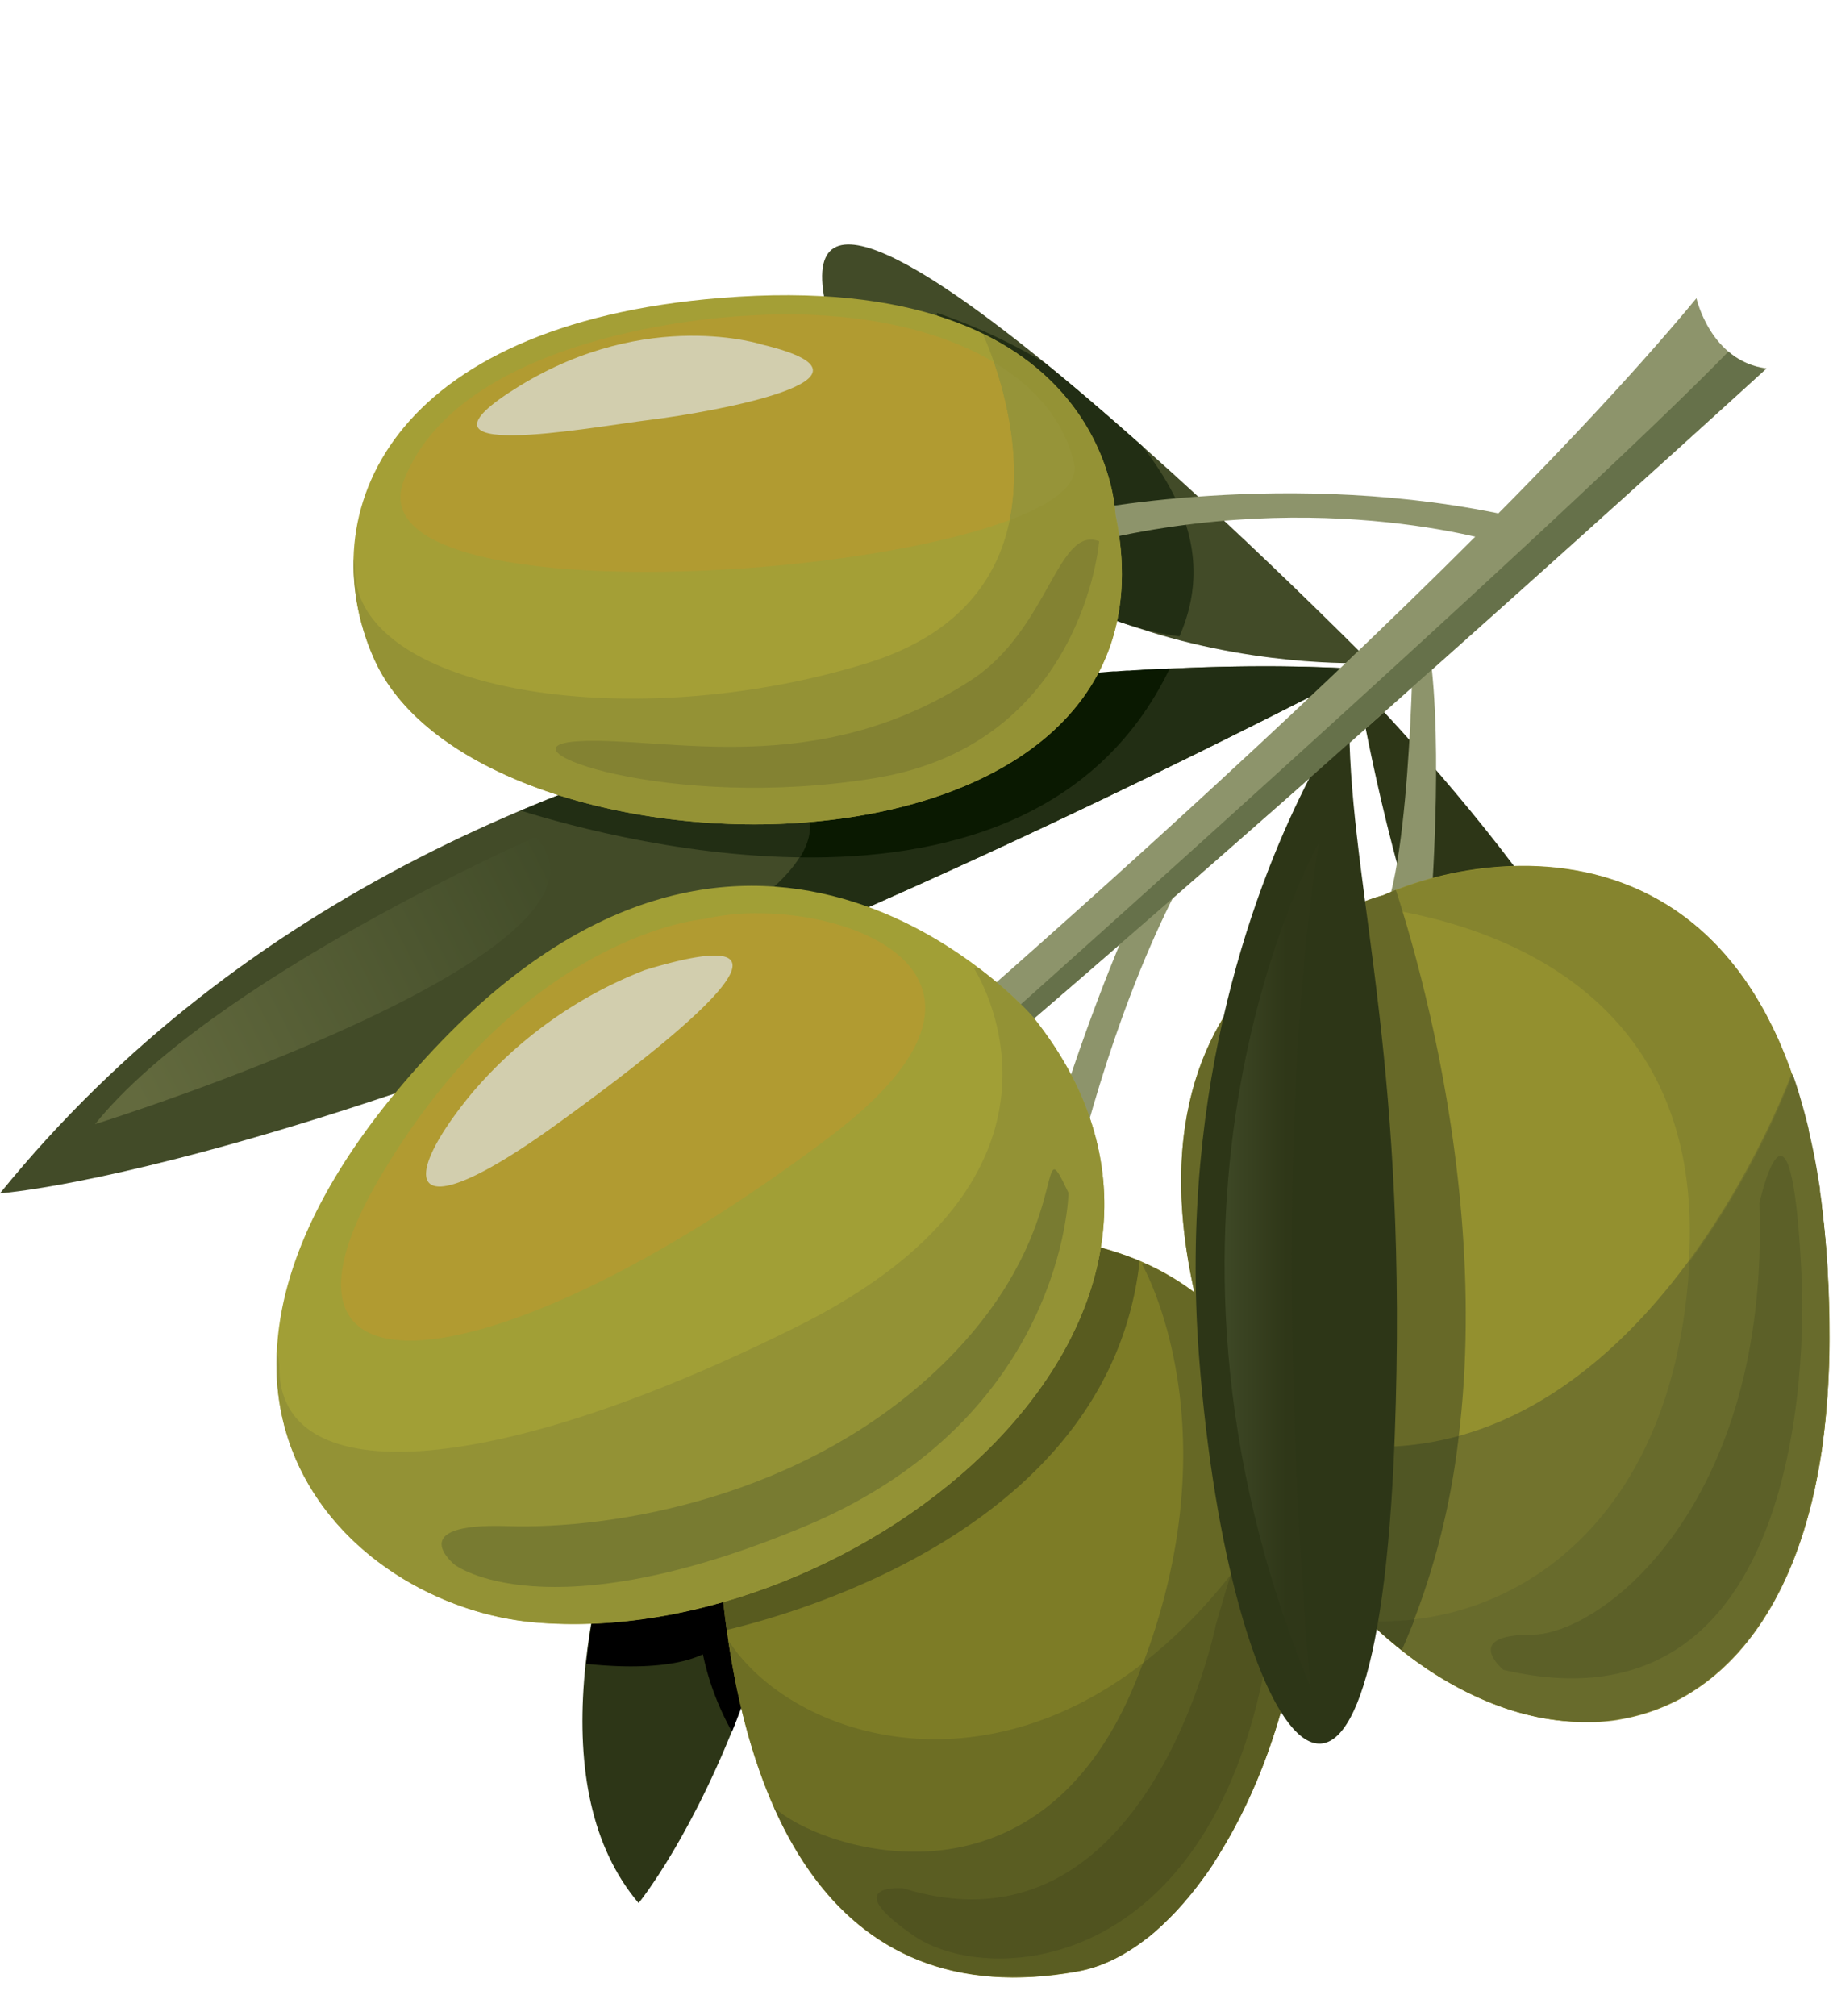 <svg xmlns="http://www.w3.org/2000/svg" viewBox="0 -37.89 284.17 312.46"><defs><linearGradient id="a" x1="189.85" y1="158.17" x2="199.39" y2="158.17" gradientUnits="userSpaceOnUse"><stop offset="0" stop-color="#3e4826"/><stop offset="1" stop-color="#2f3718"/></linearGradient><linearGradient id="b" x1="85.81" y1="97.83" x2="20.56" y2="130.68" gradientUnits="userSpaceOnUse"><stop offset="0" stop-color="#424c29"/><stop offset="1" stop-color="#636a3e"/></linearGradient></defs><title>Depositphotos_9111231_09</title><g data-name="Layer 2"><g data-name="Layer 1"><path d="M125 133.51c-.26-2.27-55.59 88.58-26 123.57.07 0 35.05-43.34 26-123.57z" fill="#2d3617"/><path d="M93.73 204a122 122 0 0 0-2.84 16c5.09.54 13.09.88 18.08-1.48a42.39 42.39 0 0 0 4.51 12 167.27 167.27 0 0 0 5.6-16.29c-7.82-8-18.23-14.06-25.35-10.23z"/><path d="M212.53 64.85s-64.22 3.56-82.8-49.59 82.8 49.59 82.8 49.59z" fill="#424b28"/><path d="M145.25 10.61a314.52 314.52 0 0 0 5.92 35.34c9.19 7.41 21.31 13.49 31.68 14.79 5.26-12 .07-21.87-5.72-29.45-5-4.43-10.1-8.84-15.07-12.88a86.78 86.78 0 0 0-16.81-7.8z" fill="#222e14"/><path d="M211.36 65.87S75.52 54 0 147.07c0 0 61.9-4.18 211.36-81.2z" fill="#424b28"/><path d="M107.9 78c12.4 3 34.34 11.79-3.69 32-8 4.25-9.32 6.82-6 8 30-11.89 67.48-28.59 113.13-52.11.02-.02-48.34-4.24-103.44 12.11z" fill="#222e14"/><path d="M210.44 68.1s13.31 81 36 70.44-36-70.44-36-70.44z" fill="#2d3617"/><path d="M178.15 98s-18.48 38.61-22.84 76.12h5.44s6.53-52.69 28.25-85.32c0 0-6.5 5.44-10.85 9.2z" fill="#8d946b"/><path d="M123.78 141S221.65 58.36 263 8.34c0 0 2.18 9.79 10.88 10.87 0 0-88.08 80.47-150.07 131.58z" fill="#8d946b"/><path d="M219.07 61.08s-.41 40.78-6.12 45.26l9-5.3s2-27.32-.81-40.78z" fill="#8d946b"/><path d="M267.95 16.61c-24 24.69-110.73 102.1-110.73 102.1a15.44 15.44 0 0 0 1.59 2.54c55.59-47.73 115-102 115-102a11.1 11.1 0 0 1-5.86-2.64z" fill="#66714a"/><path d="M214.47 100.86s-49 12.07-24.5 77.44 93.59 72.75 93.62-8.71c.04-83.59-51.21-76.86-69.12-68.73z" fill="#93902f"/><path d="M282.3 148.21c-.2-1.48-.44-2.89-.67-4.3-.13-.73-.24-1.49-.38-2.19-.2-1.06-.43-2.07-.65-3.09s-.45-2-.7-3c-.19-.74-.39-1.44-.59-2.15-.33-1.18-.67-2.33-1-3.45q-.26-.77-.52-1.53c-.42-1.2-.87-2.37-1.33-3.49-.18-.42-.35-.85-.53-1.27-.46-1.05-.94-2.06-1.43-3-.25-.5-.5-1-.75-1.48-.36-.67-.73-1.3-1.1-1.94-16.08-27.2-45.44-22.16-58.12-16.41a32.3 32.3 0 0 0-4.14 1.46c18.75 2 52.25 11.94 51.56 51.74-.75 43-26.42 60.36-49.74 59.32a67 67 0 0 0 8.28 6.82l.76.53c.81.55 1.63 1.07 2.45 1.56.26.16.52.3.78.45a50.39 50.39 0 0 0 7.72 3.67l1.17.43q1.08.36 2.15.67l1.31.34c.71.18 1.42.35 2.12.48.37.07.74.12 1.11.18a35.89 35.89 0 0 0 4 .42c.4 0 .81.05 1.21.06h2.08l1.2-.08c.71-.06 1.42-.13 2.11-.24l.87-.16a30.21 30.21 0 0 0 7.32-2.31l.43-.2q1.22-.58 2.39-1.28l.15-.1c10.12-6.12 17.93-18.71 20.73-38.52v-.17c.2-1.43.36-2.91.51-4.42l.15-1.79c.1-1.26.19-2.55.26-3.86.09-2 .17-4.06.17-6.21a164.08 164.08 0 0 0-1.18-20.39c-.09-.43-.12-.78-.16-1.1z" fill="#85842e"/><path d="M191.75 181.78l-.41-.16c25.57 62.23 92.24 68 92.27-12 0-17.33-2.21-30.74-5.86-41.1-.01-.02-27.83 77.18-86 53.26z" fill="#72732d"/><path d="M212.18 213.37c.82.8 1.66 1.58 2.5 2.31l.1.09q.85.74 1.7 1.44l1 .8.85.67q1 .77 2.05 1.49.83.58 1.67 1.12l.11.07c.57.37 1.14.72 1.71 1.06l.47.27.1.06a50.31 50.31 0 0 0 7.65 3.63l.64.24.64.23c.68.23 1.36.44 2 .63l1.31.34 1.37.32 1 .2.86.14a35.89 35.89 0 0 0 4 .42c.4 0 .81.05 1.21.06h2.08l1.2-.08c.71-.06 1.42-.13 2.11-.24l.87-.16a30.21 30.21 0 0 0 7.32-2.31l.43-.2q1.22-.58 2.39-1.28l.15-.1c10.12-6.12 17.93-18.71 20.73-38.52v-.17c.2-1.43.36-2.91.51-4.42l.15-1.79c.1-1.26.19-2.55.26-3.86s.11-2.48.14-3.75V162.39c0-.45 0-.89-.06-1.33s-.06-1.14-.09-1.71v-.81c0-.68-.09-1.36-.14-2v-.26q-.28-3.62-.7-7v-.26q-.15-1.2-.32-2.36v-.29c0-.24-.08-.47-.11-.71l-.28-1.68-.13-.78q-.3-1.71-.65-3.35l-.25-1.15-.32-1.4v-.14l-.11-.46c-.27-1.11-.56-2.19-.86-3.25-.13-.44-.25-.88-.38-1.32s-.28-.94-.43-1.4l-.07-.23q-.32-1-.65-1.93a128.33 128.33 0 0 1-16 29.12c-2.22 40.31-27.07 56.67-49.73 55.68z" fill="#686b2c"/><path d="M151.14 153.69s-41.61-5.19-40.05 42 17.87 78.88 56 72c35.73-6.48 62.76-117.9-15.95-114z" fill="#7d7c26"/><path d="M201.17 191a12.82 12.82 0 0 0-1.27 1.61c-30.45 53.29-75 42.41-87 23.72 5.33 35.33 22 57.08 54.15 51.28 21.29-3.79 39.47-44.81 34.12-76.61z" fill="#6d6e24"/><path d="M111.21 198.51c.26 5.66.75 11.08 1.47 16.23 14-3.37 59.54-17.32 64-57.17-6.87-2.92-15.29-4.39-25.53-3.89a41.3 41.3 0 0 0-8.87.15C129.73 167 117.2 185 111.21 198.51z" fill="#585b1f"/><path d="M167.05 267.65c30.91-5.57 55.24-89.5 10.48-109.68l-.46.15s15.09 26.1-1.22 65.25c-15.43 37-49.1 25.17-55.79 18.95 8.61 19.31 23.73 29.53 46.99 25.33z" fill="#666825"/><path d="M168.68 267.28q.55-.15 1.1-.33l.19-.06c.42-.14.83-.3 1.24-.47l.34-.14 1-.46.28-.14c.4-.2.8-.42 1.2-.64l.32-.19 1-.59.33-.21c.39-.26.78-.53 1.17-.81l.26-.2 1-.73.33-.27c.38-.31.77-.64 1.14-1l.15-.14q.51-.46 1-.94l.31-.3c.36-.35.72-.71 1.07-1.09l.06-.06c.38-.4.75-.81 1.12-1.23l.26-.3q.5-.57 1-1.17l.11-.13q.55-.68 1.09-1.39l.18-.24q.5-.66 1-1.34l.1-.13q.55-.78 1.09-1.59v-.07q.53-.8 1-1.63v-.06c9.72-15.72 15.29-38.69 12-58.18a11.85 11.85 0 0 0-1.23 1.56c-7 12.26-14.76 21.12-22.69 27.27q-.65 1.71-1.37 3.45c-15.43 37-49.1 25.17-55.79 18.95 5.92 13.27 14.92 22.24 27.51 25.2q1.68.39 3.44.64h.16q1.72.24 3.53.33h4.25l1.59-.08h.39c.61 0 1.23-.1 1.86-.17h.23l1.67-.21.49-.07c.64-.09 1.28-.2 1.93-.31.43-.08.86-.18 1.28-.28z" fill="#5a5d22"/><path d="M188.48 214s-10.6 52.6-48.48 40.78c0 0-10.2-.81 1.63 7.34s48.12 6.11 55.46-47.71-5.75-10.61-8.61-.41z" fill="#50531f"/><path d="M160.17 119.77S117.28 70 66 126.09c-47.18 51.52-12.24 85 16.93 87.5 50.15 4.33 114.31-47.47 77.24-93.82z" fill="#a19f36"/><path d="M217.31 217.88c19.91-44.73 4.65-100.65-.91-117.83-.67.27-1.32.53-1.92.81 0 0-49 12.07-24.5 77.44 6.61 17.63 16.47 30.99 27.33 39.58z" fill="#676928"/><path d="M226.15 184.68c-10 2.74-21.44 2.44-34.41-2.9l-.41-.16c5.92 14.4 14 25.77 23 33.76l.5.44c.4.35.8.69 1.21 1l.79.65.47.37a115.51 115.51 0 0 0 8.85-33.16z" fill="#505624"/><path d="M216.79 217.46l.52.41c.7-1.57 1.35-3.16 2-4.76a44.22 44.22 0 0 1-7.09.26l.17.16.63.6c.45.42.91.85 1.37 1.26l.5.44.89.76.32.27z" fill="#4a5022"/><path d="M166.24 41.57s33.89-7.21 68.87.72l-1.44 4.33s-28.13-9.38-64.9-.36z" fill="#8d946b"/><path d="M80.72 87.75c15.26 4.78 79.46 21.8 100.6-22-25.15 1.25-62.89 6.06-100.6 22z" fill="#222e14"/><path d="M181.32 65.76h-1.46q-2.32.12-4.78.29h-.43l-1.62.12h-.46q-2.64.2-5.41.46h-.38L165 67h-.48q-2.76.28-5.64.62l-.61.07-1.74.21-.73.09q-2.74.35-5.56.76l-1 .15-1.57.24-1.19.19-1.91.31-2 .34-1.33.23-1.52.27-1.31.24-1.81.34-1 .19-2.75.55-1 .21-2.05.43-1 .21-2.61.58-.36.08-3.06.72-.67.16-2.54.63-.67.17q-3.2.81-6.44 1.72l-.38.11-3 .86-.35.1-.77.23c8.75 2.13 22.24 7.12 16.06 17 21.99.29 45.91-5.63 57.31-29.25z" fill="#0a1901"/><path d="M172.92 41.86s-1-38.42-61.18-33.57C60.46 12.41 47.93 41.5 58 64.24c16.31 36.66 127.6 38.05 114.92-22.38z" fill="#a49f36"/><path d="M279.28 159.49s4.89 73.4-46.21 61.44c0 0-6.53-5.44 4.35-5.44s37-20.12 35.34-66.88c0 0 4.89-22.29 6.52 10.88z" fill="#5c6028"/><path d="M117.4 103.67a35.67 35.67 0 0 0-8.3.9s-27.73 2.17-50 39.69c-10.34 17.4-7.08 25.64 4.46 25.64 13.35 0 37.79-11 65.13-31.63 30.43-22.95 7.2-34.6-11.29-34.6z" fill="#b19b31"/><path d="M160.17 119.77a60.82 60.82 0 0 0-8.45-7.61h-.75s20.66 31.54-27.19 55.46-80.47 25.56-80.47 6.52a8.08 8.08 0 0 0-.42-2.51c-1.11 25 20.69 40.25 40 41.92 50.19 4.37 114.35-47.43 77.28-93.78z" fill="#939235"/><path d="M122.11 10.84q-3.07 0-6.22.2s-44 1.63-53.29 25.55c-3.92 10.15 14.88 14.16 37.54 14.16 30.74 0 68.58-7.38 66.36-16.81-3.5-14.99-22.07-23.1-44.39-23.1z" fill="#b19b31"/><path d="M172.92 41.86s-.49-18.29-20.57-28c.45.94 18.56 39.78-18 51.06C97.41 76.3 55 69.23 55 50.2a5.76 5.76 0 0 0-.18-1.48A36.13 36.13 0 0 0 58 64.24c16.31 36.66 127.6 38.05 114.92-22.38z" fill="#949235"/><path d="M154.11 18.27c1.88 5.45 4.34 15.1 2.41 24.45 6.78-2.54 10.75-5.54 10-8.78-1.52-6.58-6.02-11.84-12.41-15.67z" fill="#969439"/><path d="M170.4 46s-2.45 31.4-34.66 36.7S76.2 77.79 89.66 77s36.7 6.11 60.76-9.38c12.21-7.88 13.46-24.08 19.98-21.62z" fill="#838232"/><path d="M165.65 147s-.54 34.8-40.78 51.65-54.37 6-54.37 6-8.16-6.53 8.16-6 46.22-4.34 67.42-25 14.13-38.09 19.57-26.65z" fill="#787b31"/><path d="M203 82.72c-7.95 15.41-20.35 47-17.12 89.57 4.67 61.57 27.39 91.33 30.34 12.61 2.13-56.85-6.2-82.65-7-107.7z" fill="#2d3617"/><path d="M204.46 92.71s-32 56.6-1.29 130.92c-.01.01-7.35-76.04 1.29-130.92z" fill="url(#a)"/><path d="M83 91.85s-50.12 22-68.27 44.5c.03 0 85.59-26.78 68.27-44.5z" fill="url(#b)"/><path d="M118.23 15.54s-17.76-5.82-37.69 6.4 10.87 6.4 20.29 5.24 39.17-6.4 17.4-11.64z" fill="#d2ceae"/><path d="M100 112.46a67 67 0 0 0-26.91 19.17c-11.42 13.87-10.2 21.61 13 4.89s40.82-32.22 13.91-24.06z" fill="#d2ceae"/></g></g></svg>